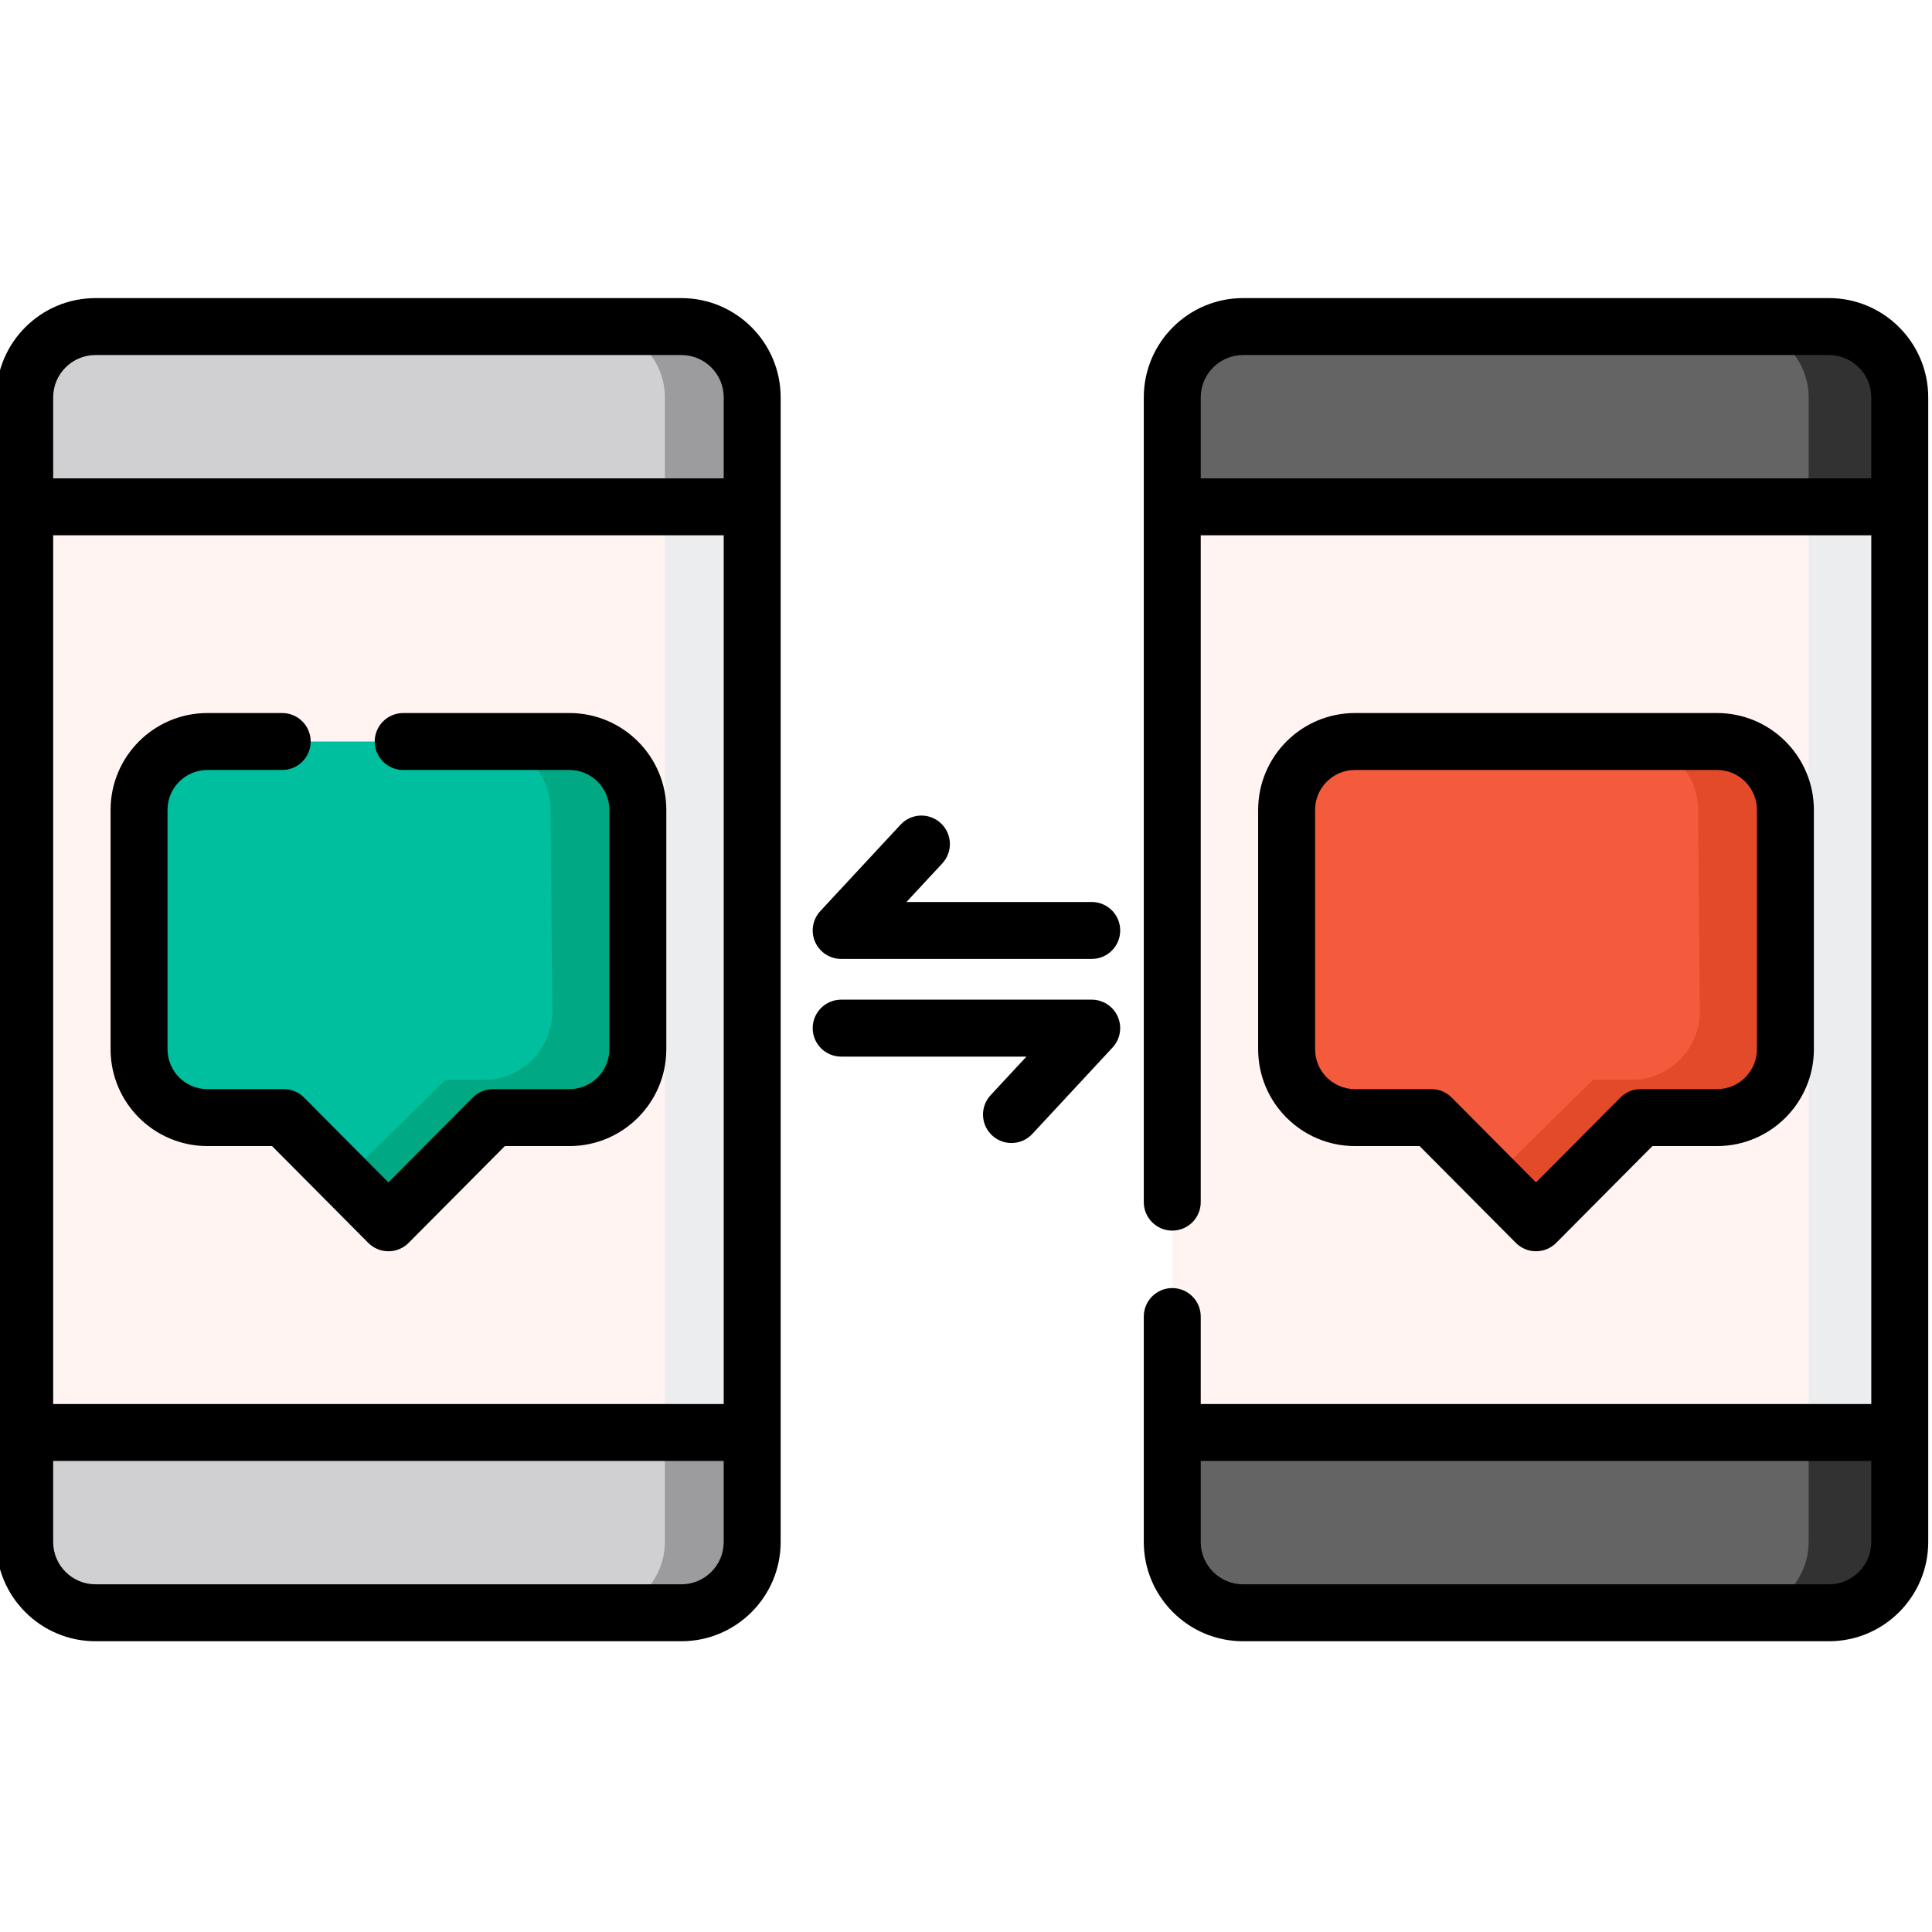 <svg height="511pt" viewBox="1 -78 511.999 511" width="511pt" xmlns="http://www.w3.org/2000/svg"><path d="m181.574 348.902h-155.266c-10.32 0-18.762-8.445-18.762-18.762v-303.332c0-10.32 8.441-18.762 18.762-18.762h155.266c10.32 0 18.766 8.441 18.766 18.762v303.332c0 10.316-8.445 18.762-18.766 18.762zm0 0" fill="#fff4f1"/><path d="m181.574 8.047h-23.137c10.32 0 18.762 8.441 18.762 18.762v303.332c0 10.32-8.441 18.762-18.762 18.762h23.137c10.32 0 18.766-8.441 18.766-18.762v-303.332c0-10.32-8.445-18.762-18.766-18.762zm0 0" fill="#ecedef"/><path d="m7.547 301.129v29.012c0 10.316 8.441 18.762 18.762 18.762h155.266c10.32 0 18.766-8.445 18.766-18.762v-29.012zm0 0" fill="#d0cfd1"/><path d="m200.34 330.141v-29.012h-23.141v29.012c0 10.316-8.441 18.762-18.762 18.762h23.137c.645 0 1.285-.035 1.914-.098 9.43-.965 16.852-8.992 16.852-18.664zm0 0" fill="#9c9b9d"/><path d="m200.34 55.82v-29.012c0-10.32-8.445-18.762-18.766-18.762h-155.266c-10.32 0-18.762 8.441-18.762 18.762v29.012zm0 0" fill="#d0cfd1"/><path d="m177.199 26.809v29.012h23.141v-29.012c0-9.676-7.422-17.699-16.852-18.664-.629-.066-1.27-.098-1.914-.098h-23.137c10.32 0 18.762 8.441 18.762 18.762zm0 0" fill="#9c9b9d"/><path d="m485.691 348.188h-155.266c-10.32 0-18.766-8.441-18.766-18.762v-303.332c0-10.32 8.445-18.762 18.766-18.762h155.266c10.32 0 18.762 8.441 18.762 18.762v303.332c0 10.32-8.441 18.762-18.762 18.762zm0 0" fill="#fff4f1"/><path d="m485.691 8.047h-24.145c10.32 0 18.762 8.441 18.762 18.762v303.332c0 10.32-8.441 18.762-18.762 18.762h24.145c10.32 0 18.762-8.441 18.762-18.762v-303.332c0-10.32-8.441-18.762-18.762-18.762zm0 0" fill="#ecedef"/><path d="m311.66 301.129v29.012c0 10.316 8.445 18.762 18.766 18.762h155.266c10.32 0 18.762-8.445 18.762-18.762v-29.012zm0 0" fill="#646464"/><path d="m480.309 330.141c0 10.316-8.441 18.762-18.762 18.762h24.145c7.738 0 14.422-4.75 17.281-11.477.238-.562.449-1.137.633-1.723.551-1.758.848-3.629.848-5.562v-29.012h-24.145zm0 0" fill="#323232"/><path d="m504.453 55.82v-29.012c0-10.32-8.441-18.762-18.762-18.762h-155.266c-10.32 0-18.766 8.441-18.766 18.762v29.012zm0 0" fill="#646464"/><path d="m502.973 19.523c-.609-1.441-1.418-2.781-2.352-4.012-.332-.434-.676-.852-1.043-1.258-.578-.637-1.188-1.246-1.848-1.801-.109-.09-.219-.176-.328-.266-3.219-2.582-7.289-4.141-11.711-4.141h-24.145c10.32 0 18.762 8.441 18.762 18.762v29.012h24.145v-29.012c0-1.934-.297-3.805-.844-5.562-.188-.59-.398-1.164-.637-1.723zm0 0" fill="#323232"/><path d="m181.574.5h-155.266c-14.508 0-26.309 11.801-26.309 26.309v303.332c0 14.504 11.801 26.305 26.309 26.305h155.266c14.508 0 26.309-11.801 26.309-26.305v-303.332c0-14.508-11.801-26.309-26.309-26.309zm-166.484 26.309c0-6.188 5.031-11.219 11.219-11.219h155.266c6.188 0 11.219 5.031 11.219 11.219v21.465h-177.703zm177.703 303.332c0 6.184-5.031 11.215-11.219 11.215h-155.266c-6.188 0-11.219-5.031-11.219-11.215v-21.469h177.703zm-177.703-36.559v-230.219h177.703v230.219zm0 0"/><path d="m485.691.5h-155.27c-14.504 0-26.305 11.801-26.305 26.309v213.266c0 4.168 3.375 7.547 7.543 7.547 4.168 0 7.547-3.379 7.547-7.547v-176.711h177.703v230.219h-177.703v-23.184c0-4.168-3.379-7.547-7.547-7.547-4.168 0-7.543 3.379-7.543 7.547v59.742c0 14.504 11.801 26.305 26.305 26.305h155.27c14.508 0 26.309-11.801 26.309-26.305v-303.332c0-14.508-11.801-26.309-26.309-26.309zm11.219 329.641c0 6.184-5.035 11.215-11.219 11.215h-155.27c-6.184 0-11.215-5.031-11.215-11.215v-21.469h177.703zm0-281.867h-177.703v-21.465c0-6.188 5.031-11.219 11.215-11.219h155.27c6.184 0 11.219 5.031 11.219 11.219zm0 0"/><path d="m290.316 175.625h-66.395c-3.004 0-5.719-1.781-6.918-4.531-1.199-2.75-.652-5.949 1.387-8.148l21.266-22.902c2.836-3.055 7.609-3.23 10.664-.395 3.055 2.836 3.23 7.609.395 10.664l-9.492 10.223h49.094c4.168 0 7.547 3.375 7.547 7.543s-3.379 7.547-7.547 7.547zm0 0"/><path d="m269.051 224.414c-1.84 0-3.68-.664-5.133-2.016-3.055-2.836-3.23-7.609-.398-10.664l9.496-10.223h-49.098c-4.168 0-7.543-3.375-7.543-7.543s3.375-7.547 7.543-7.547h66.398c3 0 5.719 1.781 6.918 4.531s.652 5.949-1.391 8.148l-21.266 22.902c-1.484 1.602-3.504 2.41-5.527 2.41zm0 0"/><path d="m151.926 118.008h-95.969c-9.957 0-18.105 8.148-18.105 18.105v63.453c0 9.961 8.148 18.109 18.105 18.109h20.273l27.711 27.875 27.711-27.875h20.273c9.957 0 18.105-8.148 18.105-18.109v-63.453c0-9.957-8.148-18.105-18.105-18.105zm0 0" fill="#00bf9e"/><path d="m151.926 118.008h-23.141c9.961 0 18.109 8.148 18.109 18.105l.477 53.441c0 9.961-8.148 18.109-18.109 18.109h-10.211l-26.68 26.25 11.57 11.637 27.711-27.875h20.273c9.957 0 18.105-8.148 18.105-18.109v-63.449c0-9.961-8.148-18.109-18.105-18.109zm0 0" fill="#00a983"/><path d="m103.941 253.098c-2.008 0-3.934-.801-5.352-2.227l-25.496-25.652h-17.137c-14.145 0-25.652-11.508-25.652-25.652v-63.449c0-14.148 11.508-25.656 25.652-25.656h19.832c4.168 0 7.543 3.379 7.543 7.547 0 4.168-3.375 7.543-7.543 7.543h-19.832c-5.824 0-10.562 4.738-10.562 10.566v63.449c0 5.824 4.738 10.562 10.562 10.562h20.273c2.008 0 3.934.801 5.352 2.227l22.359 22.492 22.359-22.492c1.418-1.426 3.344-2.227 5.352-2.227h20.27c5.828 0 10.566-4.738 10.566-10.562v-63.449c0-5.828-4.738-10.566-10.566-10.566h-44.066c-4.168 0-7.547-3.375-7.547-7.543 0-4.168 3.379-7.547 7.547-7.547h44.066c14.148 0 25.656 11.508 25.656 25.656v63.449c0 14.145-11.508 25.652-25.656 25.652h-17.129l-25.5 25.652c-1.418 1.422-3.344 2.227-5.352 2.227zm0 0"/><path d="m456.039 118.008h-95.965c-9.957 0-18.105 8.148-18.105 18.105v63.453c0 9.961 8.148 18.109 18.105 18.109h20.273l27.711 27.875 27.711-27.875h20.273c9.957 0 18.105-8.148 18.105-18.109v-63.453c0-9.957-8.148-18.105-18.109-18.105zm0 0" fill="#f45a3c"/><path d="m456.039 118.008h-23.137c9.961 0 18.109 8.148 18.109 18.105l.477 53.441c0 9.961-8.148 18.109-18.109 18.109h-10.211l-26.68 26.25 11.57 11.637 27.711-27.875h20.273c9.957 0 18.105-8.148 18.105-18.109v-63.449c0-9.961-8.148-18.109-18.109-18.109zm0 0" fill="#e24a2a"/><path d="m408.059 253.098c-2.012 0-3.938-.801-5.352-2.227l-25.5-25.652h-17.133c-14.145 0-25.652-11.508-25.652-25.652v-63.449c0-14.148 11.508-25.656 25.652-25.656h95.965c14.148 0 25.656 11.508 25.656 25.656v63.449c0 14.145-11.508 25.652-25.656 25.652h-17.133l-25.496 25.652c-1.418 1.422-3.344 2.227-5.352 2.227zm-47.984-127.547c-5.824 0-10.562 4.738-10.562 10.562v63.453c0 5.824 4.738 10.562 10.562 10.562h20.273c2.008 0 3.934.801 5.352 2.227l22.359 22.492 22.359-22.492c1.414-1.426 3.34-2.227 5.352-2.227h20.27c5.824 0 10.562-4.738 10.562-10.562v-63.453c0-5.824-4.738-10.562-10.562-10.562zm0 0"/></svg>